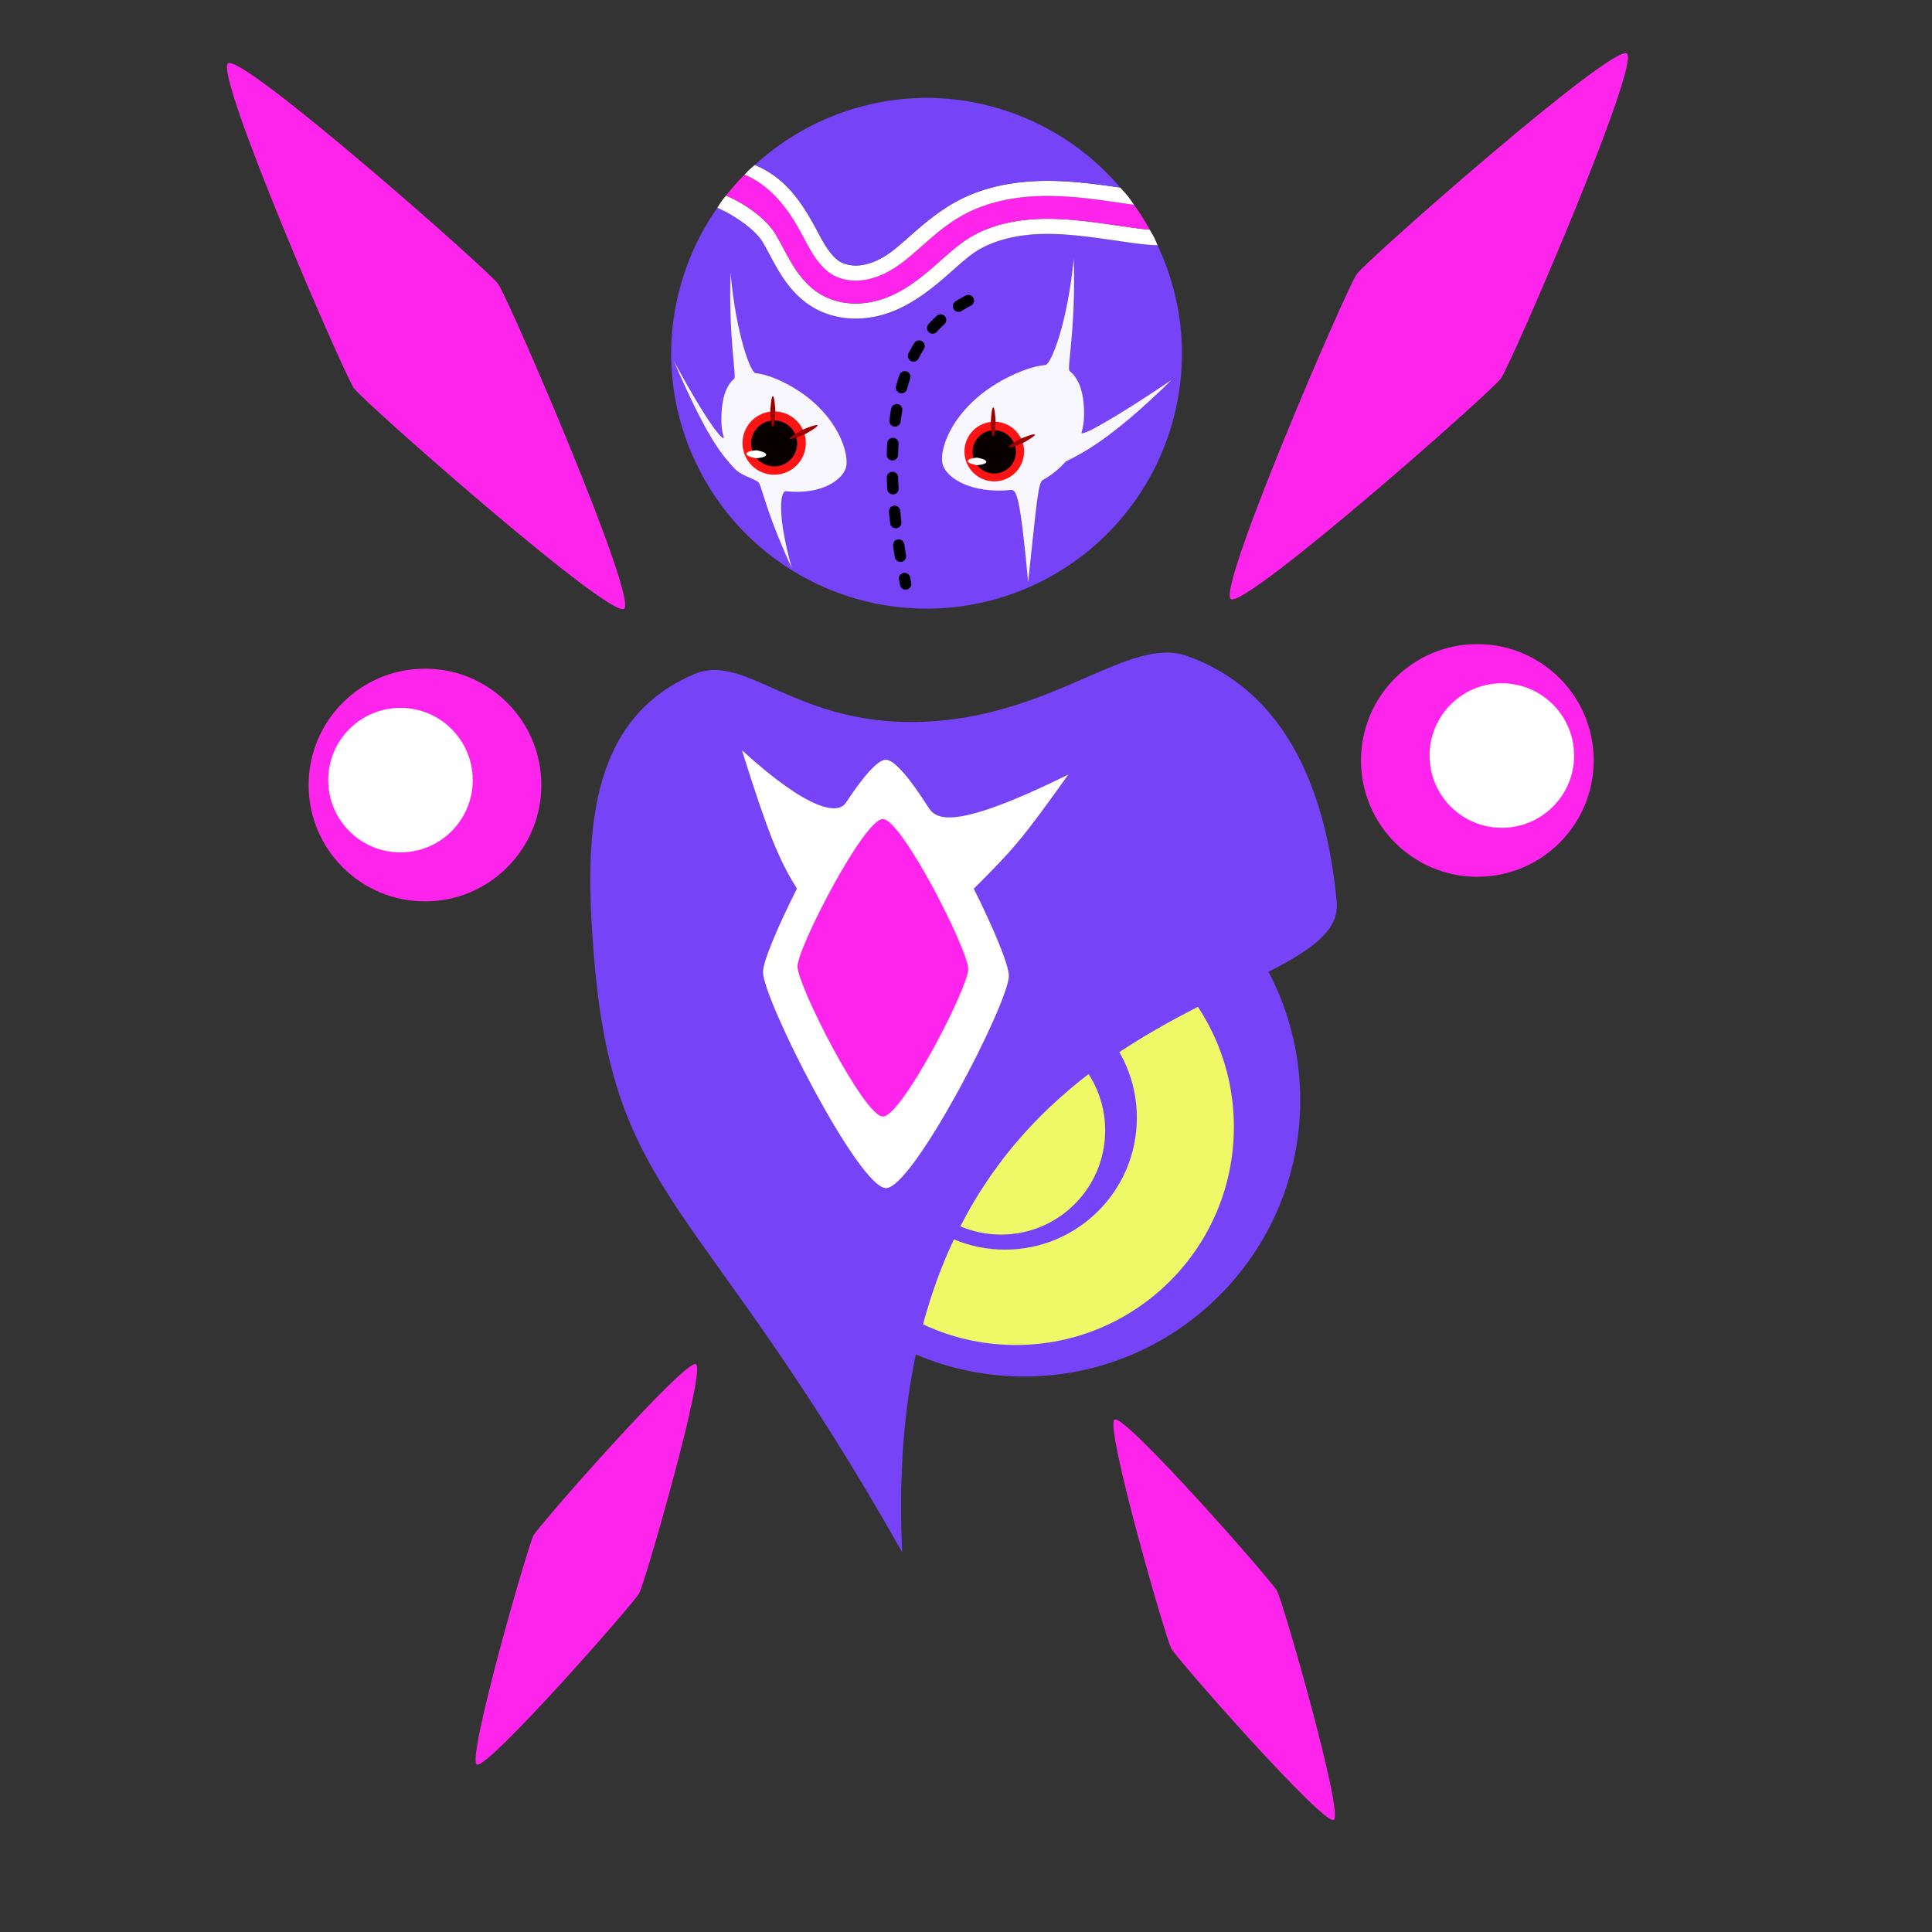 <?xml version="1.0" encoding="UTF-8" standalone="no"?>
<!-- Created with Inkscape (http://www.inkscape.org/) -->

<svg
   width="512.0px"
   height="512.0px"
   viewBox="0 0 512.0 512.0"
   version="1.1"
   id="SVGRoot"
   sodipodi:docname="Libelula.svg"
   inkscape:version="1.2.2 (732a01da63, 2022-12-09)"
   inkscape:export-filename="10.png"
   inkscape:export-xdpi="96"
   inkscape:export-ydpi="96"
   xmlns:inkscape="http://www.inkscape.org/namespaces/inkscape"
   xmlns:sodipodi="http://sodipodi.sourceforge.net/DTD/sodipodi-0.dtd"
   xmlns="http://www.w3.org/2000/svg"
   xmlns:svg="http://www.w3.org/2000/svg">
  <rect x="0" y="0" width="512.0" height="512.0" fill="#333333" stroke="none"/>
  <sodipodi:namedview
     id="namedview8182"
     pagecolor="#ffffff"
     bordercolor="#666666"
     borderopacity="1.0"
     inkscape:showpageshadow="2"
     inkscape:pageopacity="0.0"
     inkscape:pagecheckerboard="0"
     inkscape:deskcolor="#0d0d0d"
     inkscape:document-units="px"
     showgrid="true"
     inkscape:zoom="1.5405543"
     inkscape:cx="150.59514"
     inkscape:cy="212.91038"
     inkscape:window-width="1858"
     inkscape:window-height="1057"
     inkscape:window-x="54"
     inkscape:window-y="892"
     inkscape:window-maximized="1"
     inkscape:current-layer="layer1">
    <inkscape:grid
       type="xygrid"
       id="grid8305"
       dotted="true" />
  </sodipodi:namedview>
  <defs
     id="defs8177">
    <inkscape:path-effect
       effect="spiro"
       id="path-effect22132"
       is_visible="true"
       lpeversion="1" />
    <inkscape:path-effect
       effect="spiro"
       id="path-effect19339"
       is_visible="true"
       lpeversion="1" />
    <inkscape:path-effect
       effect="spiro"
       id="path-effect19339-7"
       is_visible="true"
       lpeversion="1" />
  </defs>
  <g
     inkscape:label="Camada 1"
     inkscape:groupmode="layer"
     id="layer1">
    <g
       id="g22646">
      <g
         id="g13928">
        <circle
           style="fill:#7643f6;fill-opacity:1;stroke-width:1.2;stroke-linecap:round;paint-order:fill markers stroke"
           id="path10920"
           cx="271.393"
           cy="291.61"
           r="73.177" />
        <circle
           style="fill:#eff867;stroke-width:1.2;stroke-linecap:round;paint-order:fill markers stroke;fill-opacity:1"
           id="path8317"
           cx="269.195"
           cy="298.642"
           r="57.795" />
        <circle
           style="fill:#7643f6;fill-opacity:1;stroke-width:0.573;stroke-linecap:round;paint-order:fill markers stroke"
           id="path10920-7"
           cx="266.338"
           cy="296.225"
           r="34.94" />
        <circle
           style="fill:#eff867;fill-opacity:1;stroke-width:0.573;stroke-linecap:round;paint-order:fill markers stroke"
           id="path8317-0"
           cx="265.289"
           cy="299.582"
           r="27.596" />
        <path
           id="path8312"
           style="fill:#7643f6;stroke-width:1.2;stroke-linecap:round;paint-order:fill markers stroke;fill-opacity:1"
           d="m 354.239,239.089 c 2.717,29.901 -122.235,21.536 -115.15,172.285 -53.566,-94.933 -76.538,-92.727 -81.747,-158.66 -2.407,-30.463 -1.944,-62 26.71,-74.096 13.986,-5.904 27.283,14.718 62.509,12.565 33.55,-2.05 52.846,-22.75 68.034,-17.332 29.676,10.586 37.566,42.372 39.644,65.237 z"
           sodipodi:nodetypes="scsssss" />
      </g>
      <path
         id="path11521"
         style="fill:#ffffff;stroke-width:1.2;stroke-linecap:round;paint-order:fill markers stroke"
         transform="matrix(1.123,0,0,1.123,-8.051,-54.818)"
         d="m 216.235,228.102 c 2.075,0.032 5.816,4.649 9.936,11.114 1.72,2.699 5.013,6.236 33.093,-7.615 -10.761,15.101 -12.68,17.343 -22.296,26.936 4.705,9.405 8.274,17.982 8.274,20.549 3e-5,6.368 -22.64,50.2 -29.007,50.103 -6.452,-0.098 -29.007,-44.53 -29.007,-50.982 -1e-5,-2.482 3.438,-10.652 8.011,-19.695 -4.265,-6.752 -6.908,-13.278 -12.984,-32.654 15.721,14.342 22.655,15.24 24.513,12.417 3.948,-5.999 7.491,-10.2 9.467,-10.17 z"
         sodipodi:nodetypes="ssccsssccss" />
      <path
         sodipodi:type="star"
         style="fill:#ff24eb;fill-opacity:1;stroke-width:1.2;stroke-linecap:round;paint-order:fill markers stroke"
         id="path11521-4"
         inkscape:flatsided="false"
         sodipodi:sides="2"
         sodipodi:cx="216.23517"
         sodipodi:cy="278.6445"
         sodipodi:r1="50.542774"
         sodipodi:r2="29.010487"
         sodipodi:arg1="-1.5707963"
         sodipodi:arg2="0.015150355"
         inkscape:rounded="0.11"
         inkscape:randomized="0"
         d="m 216.235,228.102 c 6.451,0.098 29.007,44.53 29.007,50.982 2e-5,6.368 -22.64,50.2 -29.007,50.103 -6.452,-0.098 -29.007,-44.53 -29.007,-50.982 -3e-5,-6.368 22.64,-50.2 29.007,-50.103 z"
         transform="matrix(0.78,0,0,0.78,65.306,39.126)" />
    </g>
    <g
       id="g22610">
      <path
         id="path8314"
         style="fill:#7643f6;fill-opacity:1;stroke-width:1.515;stroke-linecap:round;paint-order:fill markers stroke"
         d="m 306.771,65.005 c -0.017,-5.6e-4 -0.036,5.81e-4 -0.053,0 -0.928,-0.031 -1.832,-0.091 -2.713,-0.17 -1.762,-0.159 -3.428,-0.392 -4.992,-0.613 -1.908,-0.27 -3.789,-0.545 -5.645,-0.807 -1.855,-0.262 -3.684,-0.511 -5.486,-0.725 -1.802,-0.214 -3.577,-0.393 -5.326,-0.518 -0.874,-0.062 -1.742,-0.11 -2.604,-0.143 -0.861,-0.032 -1.716,-0.048 -2.564,-0.045 -0.842,0.003 -1.68,0.025 -2.512,0.068 -0.832,0.043 -1.659,0.108 -2.477,0.193 -0.817,0.086 -1.624,0.194 -2.422,0.324 -0.798,0.13 -1.584,0.281 -2.357,0.457 -0.773,0.176 -1.534,0.376 -2.277,0.6 -0.743,0.224 -1.471,0.471 -2.18,0.744 -0.709,0.273 -1.399,0.57 -2.068,0.895 -0.67,0.324 -1.318,0.675 -1.943,1.053 -0.625,0.377 -1.253,0.809 -1.889,1.285 -0.635,0.476 -1.278,0.995 -1.936,1.549 -1.314,1.107 -2.683,2.349 -4.154,3.643 -0.736,0.647 -1.498,1.307 -2.291,1.969 -0.793,0.662 -1.617,1.328 -2.479,1.984 -0.861,0.657 -1.759,1.305 -2.701,1.936 -0.942,0.63 -1.927,1.243 -2.961,1.826 -0.883,0.498 -1.8,0.966 -2.75,1.393 -0.95,0.427 -1.932,0.814 -2.943,1.148 -0.506,0.167 -1.021,0.321 -1.541,0.461 -0.52,0.14 -1.048,0.265 -1.582,0.375 -0.535,0.11 -1.075,0.205 -1.623,0.283 -0.548,0.078 -1.103,0.139 -1.664,0.182 -0.567,0.043 -1.139,0.067 -1.713,0.07 -0.574,0.004 -1.151,-0.011 -1.729,-0.049 -0.578,-0.038 -1.156,-0.097 -1.734,-0.178 -0.578,-0.081 -1.155,-0.186 -1.73,-0.312 -0.575,-0.127 -1.148,-0.277 -1.717,-0.451 -0.568,-0.174 -1.131,-0.372 -1.689,-0.596 -0.558,-0.224 -1.112,-0.473 -1.656,-0.748 -0.545,-0.275 -1.082,-0.577 -1.609,-0.906 -0.501,-0.312 -0.979,-0.64 -1.438,-0.98 -0.458,-0.34 -0.896,-0.693 -1.314,-1.057 -0.418,-0.363 -0.816,-0.736 -1.197,-1.117 -0.381,-0.381 -0.745,-0.769 -1.092,-1.162 -0.694,-0.786 -1.322,-1.592 -1.896,-2.396 -0.574,-0.805 -1.093,-1.609 -1.57,-2.391 -0.944,-1.547 -1.746,-3.035 -2.479,-4.404 -0.732,-1.369 -1.394,-2.619 -2.055,-3.693 -0.294,-0.477 -0.656,-0.957 -1.07,-1.434 -0.414,-0.477 -0.88,-0.951 -1.385,-1.416 -0.505,-0.465 -1.048,-0.922 -1.613,-1.365 -0.565,-0.443 -1.153,-0.872 -1.748,-1.281 -0.595,-0.41 -1.198,-0.8 -1.793,-1.166 -0.595,-0.366 -1.182,-0.705 -1.746,-1.016 -0.964,-0.531 -1.801,-0.918 -2.557,-1.246 a 67.683,67.683 0 0 0 -12.244,38.557 67.683,67.683 0 0 0 67.684,67.682 67.683,67.683 0 0 0 67.684,-67.682 67.683,67.683 0 0 0 -6.459,-28.609 z" />
      <path
         id="path22111"
         style="fill:#ffffff;fill-opacity:1;stroke-width:1.515;stroke-linecap:round;paint-order:fill markers stroke"
         d="m 304.687,60.87 c -0.106,-0.009 -0.216,-0.012 -0.322,-0.021 -1.639,-0.148 -3.236,-0.368 -4.793,-0.588 -1.894,-0.268 -3.775,-0.545 -5.645,-0.811 -1.869,-0.265 -3.726,-0.519 -5.574,-0.738 -1.848,-0.219 -3.685,-0.403 -5.514,-0.531 -0.914,-0.064 -1.828,-0.115 -2.738,-0.148 -0.91,-0.033 -1.818,-0.05 -2.725,-0.047 -0.904,0.003 -1.807,0.026 -2.707,0.072 -0.9,0.046 -1.798,0.115 -2.689,0.207 -0.891,0.092 -1.777,0.207 -2.654,0.35 -0.878,0.142 -1.747,0.31 -2.605,0.506 -0.859,0.195 -1.708,0.418 -2.543,0.67 -0.835,0.252 -1.657,0.534 -2.463,0.846 -0.806,0.312 -1.597,0.656 -2.369,1.031 -0.772,0.376 -1.526,0.784 -2.26,1.227 -0.754,0.455 -1.49,0.95 -2.213,1.479 -0.723,0.528 -1.435,1.089 -2.143,1.672 -1.416,1.166 -2.815,2.426 -4.26,3.701 -0.722,0.638 -1.457,1.278 -2.209,1.916 -0.752,0.638 -1.523,1.272 -2.32,1.891 -0.798,0.619 -1.622,1.224 -2.48,1.807 -0.858,0.582 -1.75,1.141 -2.684,1.668 -0.783,0.442 -1.591,0.853 -2.422,1.227 -0.831,0.373 -1.683,0.709 -2.557,0.998 -0.873,0.289 -1.766,0.53 -2.678,0.719 -0.911,0.188 -1.842,0.322 -2.787,0.395 -0.476,0.036 -0.955,0.057 -1.434,0.061 -0.479,0.003 -0.958,-0.012 -1.438,-0.043 -0.479,-0.031 -0.959,-0.08 -1.436,-0.146 -0.477,-0.067 -0.952,-0.152 -1.424,-0.256 -0.472,-0.104 -0.94,-0.225 -1.404,-0.367 -0.464,-0.142 -0.925,-0.305 -1.379,-0.486 -0.454,-0.182 -0.901,-0.385 -1.342,-0.607 -0.441,-0.223 -0.876,-0.465 -1.301,-0.73 -0.406,-0.253 -0.795,-0.52 -1.17,-0.799 -0.375,-0.278 -0.734,-0.569 -1.08,-0.869 -0.691,-0.601 -1.327,-1.242 -1.916,-1.91 -0.589,-0.668 -1.13,-1.361 -1.635,-2.068 -0.505,-0.707 -0.972,-1.426 -1.41,-2.145 -0.873,-1.431 -1.631,-2.845 -2.359,-4.207 -0.728,-1.362 -1.426,-2.674 -2.182,-3.902 -0.335,-0.545 -0.722,-1.083 -1.152,-1.611 -0.43,-0.529 -0.904,-1.047 -1.41,-1.553 -0.506,-0.505 -1.045,-0.999 -1.607,-1.475 -0.562,-0.476 -1.147,-0.934 -1.746,-1.373 -0.599,-0.439 -1.211,-0.857 -1.826,-1.252 -0.616,-0.395 -1.235,-0.766 -1.848,-1.111 -0.613,-0.345 -1.22,-0.663 -1.811,-0.951 -0.558,-0.272 -1.096,-0.512 -1.617,-0.727 a 67.683,67.683 0 0 0 -0.939,1.146 67.683,67.683 0 0 0 -1.361,2.076 c 0.756,0.328 1.592,0.715 2.557,1.246 0.564,0.311 1.151,0.65 1.746,1.016 0.595,0.366 1.198,0.756 1.793,1.166 0.595,0.41 1.183,0.838 1.748,1.281 0.565,0.443 1.108,0.9 1.613,1.365 0.505,0.465 0.97,0.939 1.385,1.416 0.414,0.477 0.777,0.956 1.07,1.434 0.661,1.074 1.323,2.324 2.055,3.693 0.732,1.369 1.534,2.857 2.479,4.404 0.477,0.781 0.996,1.586 1.57,2.391 0.574,0.805 1.203,1.61 1.896,2.396 0.347,0.393 0.711,0.781 1.092,1.162 0.381,0.381 0.779,0.754 1.197,1.117 0.418,0.363 0.856,0.716 1.314,1.057 0.458,0.34 0.937,0.668 1.438,0.98 0.528,0.329 1.065,0.631 1.609,0.906 0.545,0.275 1.098,0.524 1.656,0.748 0.558,0.224 1.121,0.421 1.689,0.596 0.568,0.174 1.142,0.324 1.717,0.451 0.575,0.127 1.152,0.231 1.73,0.312 0.578,0.081 1.157,0.14 1.734,0.178 0.578,0.038 1.154,0.053 1.729,0.049 0.574,-0.004 1.146,-0.027 1.713,-0.07 0.561,-0.043 1.116,-0.104 1.664,-0.182 0.548,-0.078 1.089,-0.173 1.623,-0.283 0.535,-0.11 1.062,-0.235 1.582,-0.375 0.52,-0.14 1.035,-0.294 1.541,-0.461 1.012,-0.334 1.994,-0.722 2.943,-1.148 0.95,-0.427 1.867,-0.894 2.75,-1.393 1.034,-0.584 2.019,-1.196 2.961,-1.826 0.942,-0.63 1.84,-1.279 2.701,-1.936 0.861,-0.657 1.686,-1.322 2.479,-1.984 0.793,-0.662 1.555,-1.322 2.291,-1.969 1.472,-1.293 2.84,-2.535 4.154,-3.643 0.657,-0.554 1.3,-1.073 1.936,-1.549 0.635,-0.476 1.263,-0.908 1.889,-1.285 0.625,-0.377 1.274,-0.728 1.943,-1.053 0.67,-0.324 1.359,-0.621 2.068,-0.895 0.709,-0.273 1.436,-0.521 2.18,-0.744 0.743,-0.224 1.504,-0.424 2.277,-0.6 0.773,-0.176 1.56,-0.327 2.357,-0.457 0.798,-0.13 1.605,-0.238 2.422,-0.324 0.817,-0.086 1.644,-0.15 2.477,-0.193 0.832,-0.043 1.67,-0.066 2.512,-0.068 0.848,-0.003 1.703,0.013 2.564,0.045 0.861,0.032 1.729,0.08 2.604,0.143 1.749,0.124 3.524,0.304 5.326,0.518 1.802,0.214 3.631,0.463 5.486,0.725 1.855,0.262 3.736,0.537 5.645,0.807 1.564,0.221 3.23,0.455 4.992,0.613 0.881,0.079 1.785,0.139 2.713,0.17 0.017,5.81e-4 0.036,-5.6e-4 0.053,0 a 67.683,67.683 0 0 0 -0.898,-2.057 67.683,67.683 0 0 0 -1.186,-2.078 z" />
      <path
         id="path22109"
         style="fill:#ff24eb;fill-opacity:1;stroke-width:1.515;stroke-linecap:round;paint-order:fill markers stroke"
         d="m 300.521,54.277 c -0.034,-0.005 -0.066,-0.007 -0.1,-0.012 -1.867,-0.264 -3.745,-0.544 -5.637,-0.814 -1.892,-0.271 -3.799,-0.532 -5.719,-0.76 -1.92,-0.228 -3.856,-0.423 -5.807,-0.559 -0.976,-0.068 -1.954,-0.121 -2.938,-0.156 -0.984,-0.035 -1.972,-0.052 -2.965,-0.049 -0.995,0.003 -1.995,0.028 -2.998,0.078 -1.003,0.05 -2.007,0.127 -3.012,0.23 -1.004,0.103 -2.009,0.233 -3.01,0.395 -1,0.162 -1.996,0.354 -2.986,0.58 -0.991,0.226 -1.976,0.486 -2.951,0.781 -0.975,0.296 -1.939,0.627 -2.893,0.998 -0.954,0.371 -1.896,0.78 -2.822,1.232 -0.926,0.452 -1.837,0.947 -2.73,1.486 -0.912,0.55 -1.784,1.129 -2.625,1.727 -0.841,0.598 -1.649,1.214 -2.434,1.842 -1.569,1.255 -3.04,2.551 -4.473,3.816 -1.433,1.266 -2.829,2.501 -4.246,3.635 -0.709,0.567 -1.423,1.11 -2.15,1.617 -0.727,0.507 -1.468,0.979 -2.229,1.408 -0.63,0.356 -1.272,0.681 -1.922,0.973 -0.65,0.292 -1.31,0.55 -1.975,0.77 -0.664,0.22 -1.333,0.401 -2.006,0.541 -0.673,0.14 -1.349,0.238 -2.023,0.289 -0.671,0.051 -1.341,0.055 -2.002,0.012 -0.661,-0.043 -1.312,-0.135 -1.947,-0.273 -0.635,-0.139 -1.255,-0.325 -1.848,-0.561 -0.593,-0.236 -1.16,-0.52 -1.695,-0.854 -0.517,-0.322 -1.009,-0.692 -1.48,-1.105 -0.472,-0.413 -0.923,-0.869 -1.355,-1.361 -0.433,-0.492 -0.848,-1.021 -1.248,-1.58 -0.4,-0.559 -0.786,-1.148 -1.16,-1.762 -0.753,-1.234 -1.45,-2.55 -2.18,-3.916 -0.365,-0.683 -0.737,-1.379 -1.129,-2.082 -0.391,-0.703 -0.802,-1.414 -1.242,-2.129 -0.395,-0.643 -0.808,-1.283 -1.238,-1.914 -0.43,-0.631 -0.88,-1.253 -1.348,-1.863 -0.468,-0.61 -0.955,-1.208 -1.463,-1.789 -0.508,-0.581 -1.037,-1.145 -1.588,-1.688 -0.55,-0.543 -1.121,-1.065 -1.717,-1.561 -0.595,-0.496 -1.215,-0.966 -1.857,-1.406 -0.643,-0.441 -1.309,-0.852 -2.002,-1.229 -0.661,-0.359 -1.35,-0.681 -2.059,-0.975 a 67.683,67.683 0 0 0 -4.906,5.545 c 0.521,0.215 1.06,0.455 1.617,0.727 0.591,0.288 1.198,0.606 1.811,0.951 0.613,0.345 1.232,0.716 1.848,1.111 0.616,0.395 1.228,0.813 1.826,1.252 0.599,0.439 1.184,0.898 1.746,1.373 0.562,0.476 1.101,0.969 1.607,1.475 0.506,0.505 0.98,1.024 1.41,1.553 0.43,0.529 0.817,1.066 1.152,1.611 0.756,1.229 1.454,2.54 2.182,3.902 0.728,1.362 1.486,2.776 2.359,4.207 0.438,0.718 0.906,1.438 1.41,2.145 0.505,0.707 1.046,1.401 1.635,2.068 0.589,0.668 1.225,1.309 1.916,1.91 0.346,0.3 0.705,0.591 1.08,0.869 0.375,0.278 0.764,0.546 1.17,0.799 0.425,0.265 0.86,0.508 1.301,0.73 0.441,0.223 0.888,0.426 1.342,0.607 0.454,0.182 0.915,0.344 1.379,0.486 0.464,0.142 0.932,0.263 1.404,0.367 0.472,0.104 0.947,0.189 1.424,0.256 0.477,0.067 0.956,0.115 1.436,0.146 0.479,0.031 0.959,0.046 1.438,0.043 0.479,-0.003 0.958,-0.024 1.434,-0.061 0.945,-0.072 1.876,-0.206 2.787,-0.395 0.911,-0.188 1.805,-0.43 2.678,-0.719 0.873,-0.289 1.726,-0.625 2.557,-0.998 0.831,-0.373 1.638,-0.784 2.422,-1.227 0.934,-0.527 1.825,-1.086 2.684,-1.668 0.858,-0.582 1.683,-1.188 2.48,-1.807 0.798,-0.619 1.568,-1.253 2.32,-1.891 0.752,-0.638 1.487,-1.278 2.209,-1.916 1.445,-1.276 2.844,-2.535 4.26,-3.701 0.708,-0.583 1.419,-1.144 2.143,-1.672 0.723,-0.528 1.459,-1.024 2.213,-1.479 0.734,-0.443 1.487,-0.851 2.26,-1.227 0.772,-0.376 1.563,-0.719 2.369,-1.031 0.806,-0.312 1.628,-0.594 2.463,-0.846 0.835,-0.252 1.684,-0.475 2.543,-0.67 0.859,-0.195 1.728,-0.364 2.605,-0.506 0.878,-0.142 1.763,-0.257 2.654,-0.35 0.891,-0.092 1.789,-0.161 2.689,-0.207 0.9,-0.046 1.803,-0.069 2.707,-0.072 0.906,-0.003 1.814,0.013 2.725,0.047 0.91,0.033 1.824,0.084 2.738,0.148 1.829,0.129 3.666,0.312 5.514,0.531 1.848,0.219 3.705,0.473 5.574,0.738 1.869,0.265 3.751,0.543 5.645,0.811 1.557,0.22 3.154,0.44 4.793,0.588 0.106,0.01 0.216,0.013 0.322,0.021 a 67.683,67.683 0 0 0 -4.166,-6.594 z" />
      <path
         id="path22107"
         style="fill:#ffffff;fill-opacity:1;stroke-width:1.515;stroke-linecap:round;paint-order:fill markers stroke"
         d="m 296.877,49.71 c -0.512,-0.075 -1.009,-0.146 -1.525,-0.221 -1.907,-0.274 -3.846,-0.542 -5.814,-0.775 -1.969,-0.234 -3.968,-0.434 -6,-0.574 -1.016,-0.07 -2.04,-0.125 -3.072,-0.162 -1.032,-0.037 -2.071,-0.054 -3.119,-0.051 -1.054,0.003 -2.118,0.031 -3.188,0.084 -1.07,0.053 -2.147,0.134 -3.227,0.244 -1.079,0.111 -2.16,0.251 -3.242,0.426 -1.082,0.175 -2.164,0.383 -3.242,0.629 -1.078,0.246 -2.155,0.529 -3.223,0.854 -1.068,0.324 -2.129,0.69 -3.18,1.1 -1.051,0.41 -2.09,0.863 -3.117,1.365 -1.027,0.502 -2.042,1.053 -3.039,1.654 -1.002,0.605 -1.958,1.233 -2.873,1.875 -0.916,0.642 -1.791,1.298 -2.631,1.957 -0.84,0.659 -1.646,1.323 -2.422,1.98 -0.776,0.657 -1.522,1.308 -2.244,1.943 -1.445,1.27 -2.794,2.476 -4.094,3.541 -0.65,0.532 -1.286,1.029 -1.916,1.48 -0.63,0.451 -1.253,0.858 -1.875,1.209 -0.526,0.297 -1.059,0.565 -1.592,0.803 -0.533,0.238 -1.067,0.446 -1.596,0.621 -0.529,0.175 -1.052,0.318 -1.566,0.426 -0.515,0.108 -1.021,0.181 -1.512,0.219 -0.476,0.036 -0.954,0.036 -1.422,0.002 -0.468,-0.034 -0.924,-0.103 -1.361,-0.199 -0.437,-0.096 -0.854,-0.22 -1.238,-0.369 -0.385,-0.149 -0.738,-0.322 -1.049,-0.516 -0.302,-0.188 -0.619,-0.429 -0.943,-0.719 -0.325,-0.29 -0.658,-0.628 -0.994,-1.01 -0.336,-0.381 -0.675,-0.807 -1.012,-1.27 -0.337,-0.463 -0.672,-0.963 -0.998,-1.498 -0.661,-1.083 -1.325,-2.343 -2.061,-3.719 -0.368,-0.688 -0.753,-1.405 -1.166,-2.145 -0.413,-0.739 -0.855,-1.5 -1.332,-2.275 -0.434,-0.706 -0.876,-1.397 -1.332,-2.07 -0.456,-0.674 -0.926,-1.331 -1.412,-1.969 -0.487,-0.638 -0.991,-1.257 -1.518,-1.855 -0.527,-0.599 -1.077,-1.176 -1.654,-1.732 -0.577,-0.556 -1.18,-1.091 -1.816,-1.602 -0.636,-0.511 -1.304,-0.999 -2.01,-1.461 -0.705,-0.462 -1.449,-0.9 -2.232,-1.311 -0.618,-0.324 -1.284,-0.618 -1.957,-0.908 a 67.683,67.683 0 0 0 -1.488,1.268 67.683,67.683 0 0 0 -1.258,1.311 c 0.709,0.293 1.397,0.615 2.059,0.975 0.693,0.377 1.359,0.788 2.002,1.229 0.643,0.441 1.262,0.91 1.857,1.406 0.595,0.496 1.166,1.018 1.717,1.561 0.55,0.543 1.08,1.107 1.588,1.688 0.508,0.581 0.995,1.179 1.463,1.789 0.468,0.61 0.917,1.232 1.348,1.863 0.43,0.631 0.843,1.271 1.238,1.914 0.44,0.715 0.851,1.426 1.242,2.129 0.391,0.703 0.764,1.399 1.129,2.082 0.729,1.366 1.426,2.682 2.18,3.916 0.374,0.613 0.76,1.203 1.16,1.762 0.4,0.559 0.815,1.088 1.248,1.58 0.433,0.492 0.884,0.948 1.355,1.361 0.472,0.413 0.963,0.783 1.48,1.105 0.535,0.333 1.102,0.618 1.695,0.854 0.593,0.236 1.213,0.422 1.848,0.561 0.635,0.139 1.286,0.23 1.947,0.273 0.661,0.043 1.331,0.039 2.002,-0.012 0.675,-0.051 1.351,-0.149 2.023,-0.289 0.673,-0.14 1.341,-0.321 2.006,-0.541 0.664,-0.22 1.324,-0.478 1.975,-0.77 0.65,-0.292 1.291,-0.617 1.922,-0.973 0.761,-0.429 1.501,-0.901 2.229,-1.408 0.727,-0.507 1.442,-1.05 2.15,-1.617 1.418,-1.134 2.813,-2.369 4.246,-3.635 1.433,-1.266 2.904,-2.562 4.473,-3.816 0.784,-0.627 1.593,-1.244 2.434,-1.842 0.841,-0.598 1.713,-1.176 2.625,-1.727 0.893,-0.539 1.804,-1.034 2.73,-1.486 0.926,-0.452 1.869,-0.861 2.822,-1.232 0.954,-0.371 1.918,-0.702 2.893,-0.998 0.975,-0.296 1.961,-0.555 2.951,-0.781 0.991,-0.226 1.986,-0.418 2.986,-0.58 1,-0.162 2.005,-0.291 3.01,-0.395 1.004,-0.103 2.009,-0.18 3.012,-0.23 1.003,-0.05 2.003,-0.075 2.998,-0.078 0.992,-0.003 1.981,0.013 2.965,0.049 0.984,0.035 1.962,0.088 2.938,0.156 1.951,0.136 3.886,0.331 5.807,0.559 1.92,0.228 3.827,0.489 5.719,0.76 1.892,0.271 3.77,0.551 5.637,0.814 0.034,0.005 0.066,0.007 0.1,0.012 a 67.683,67.683 0 0 0 -1.584,-2.248 67.683,67.683 0 0 0 -2.061,-2.318 z" />
      <path
         id="path22105"
         style="fill:#7643f6;fill-opacity:1;stroke-width:1.515;stroke-linecap:round;paint-order:fill markers stroke"
         d="m 245.547,25.931 a 67.683,67.683 0 0 0 -45.486,17.781 c 0.673,0.29 1.339,0.584 1.957,0.908 0.784,0.411 1.527,0.848 2.232,1.311 0.705,0.462 1.373,0.95 2.01,1.461 0.636,0.511 1.239,1.045 1.816,1.602 0.577,0.556 1.127,1.134 1.654,1.732 0.527,0.599 1.031,1.218 1.518,1.855 0.487,0.638 0.956,1.295 1.412,1.969 0.456,0.674 0.898,1.364 1.332,2.07 0.477,0.776 0.919,1.536 1.332,2.275 0.414,0.739 0.798,1.456 1.166,2.145 0.736,1.376 1.4,2.636 2.061,3.719 0.326,0.535 0.661,1.035 0.998,1.498 0.337,0.463 0.675,0.888 1.012,1.27 0.336,0.381 0.669,0.72 0.994,1.01 0.325,0.29 0.641,0.531 0.943,0.719 0.31,0.193 0.664,0.367 1.049,0.516 0.385,0.149 0.801,0.273 1.238,0.369 0.437,0.096 0.894,0.165 1.361,0.199 0.468,0.034 0.946,0.034 1.422,-0.002 0.491,-0.037 0.997,-0.111 1.512,-0.219 0.515,-0.108 1.037,-0.251 1.566,-0.426 0.529,-0.175 1.063,-0.383 1.596,-0.621 0.533,-0.238 1.065,-0.506 1.592,-0.803 0.622,-0.351 1.245,-0.758 1.875,-1.209 0.63,-0.451 1.266,-0.948 1.916,-1.48 1.299,-1.065 2.649,-2.271 4.094,-3.541 0.722,-0.635 1.469,-1.286 2.244,-1.943 0.776,-0.657 1.582,-1.321 2.422,-1.98 0.84,-0.659 1.715,-1.315 2.631,-1.957 0.916,-0.642 1.871,-1.27 2.873,-1.875 0.997,-0.602 2.012,-1.152 3.039,-1.654 1.027,-0.502 2.066,-0.956 3.117,-1.365 1.051,-0.41 2.112,-0.775 3.18,-1.1 1.068,-0.324 2.144,-0.608 3.223,-0.854 1.078,-0.246 2.16,-0.454 3.242,-0.629 1.082,-0.175 2.163,-0.315 3.242,-0.426 1.079,-0.111 2.157,-0.191 3.227,-0.244 1.07,-0.053 2.133,-0.081 3.188,-0.084 1.048,-0.003 2.087,0.014 3.119,0.051 1.032,0.037 2.056,0.092 3.072,0.162 2.032,0.14 4.031,0.341 6,0.574 1.969,0.234 3.908,0.502 5.814,0.775 0.517,0.074 1.013,0.146 1.525,0.221 A 67.683,67.683 0 0 0 245.547,25.931 Z" />
      <path
         style="fill:none;stroke:#000000;stroke-width:3;stroke-linecap:round;stroke-linejoin:miter;stroke-dasharray:3, 6;stroke-dashoffset:0;stroke-opacity:1"
         d="m 256.623,79.654 c -4.833,2.473 -9.039,6.159 -12.125,10.625 -4.036,5.842 -6.09,12.85 -7.125,19.875 -1.321,8.969 -1.076,18.109 -0.125,27.125 0.62,5.875 1.538,11.718 2.75,17.5"
         id="path22130"
         inkscape:path-effect="#path-effect22132"
         inkscape:original-d="m 256.62279,79.653698 c -3.999,3.501 -8.08233,7.08433 -12.125,10.625 -4.04267,3.54067 -4.749,13.251002 -7.125,19.875002 -2.376,6.624 -0.0823,18.08433 -0.125,27.125 -0.0427,9.04067 1.83433,11.66767 2.75,17.5" />
    </g>
    <path
       id="path13930"
       style="fill:#f9f7fe;stroke-width:1.482;stroke-linecap:round;paint-order:fill markers stroke"
       d="m 224.268,123.551 c -0.643,3.527 -6.567,7.679 -16.007,6.627 -1.346,-0.15 -2.545,5.495 1.547,20.299 -7.475,-16.229 -7.875,-22.165 -8.99,-22.829 -2.035,-1.212 -4.282,-1.604 -6.206,-3.503 -3.052,-3.459 -6.833,-7.089 -16.062,-28.521 10.461,19.315 13.684,21.617 13.209,20.094 -0.452,-1.449 -0.591,-2.99 -0.591,-4.537 0,-4.757 0.928,-8.767 3.413,-10.837 0.646,-0.538 -1.541,-11.079 -0.981,-28.108 1.439,16.285 5.331,26.529 6.606,26.654 1.903,0.186 4.164,0.861 6.833,2.122 13.821,6.525 18.028,18.149 17.228,22.54 z"
       sodipodi:nodetypes="sscsccssscsss" />
    <g
       id="g22623">
      <circle
         style="fill:#fa1414;fill-opacity:1;stroke-width:2.01;stroke-linecap:round;paint-order:fill markers stroke"
         id="path15285"
         cx="205.161"
         cy="117.416"
         r="8.393" />
      <circle
         style="fill:#080000;fill-opacity:1;stroke-width:2.214;stroke-linecap:round;paint-order:fill markers stroke"
         id="path16639"
         cx="205.162"
         cy="117.511"
         r="6.091" />
      <path
         sodipodi:type="star"
         style="fill:#9e0000;fill-opacity:1;stroke-width:1.2;stroke-linecap:round;paint-order:fill markers stroke"
         id="path17889"
         inkscape:flatsided="false"
         sodipodi:sides="2"
         sodipodi:cx="206.66545"
         sodipodi:cy="115.53065"
         sodipodi:r1="4.3536253"
         sodipodi:r2="0.71615916"
         sodipodi:arg1="1.5707963"
         sodipodi:arg2="3.0328921"
         inkscape:rounded="0.11"
         inkscape:randomized="0"
         d="m 206.665,119.884 c -0.474,0.052 -0.712,-3.799 -0.712,-4.276 0,-0.494 0.221,-4.378 0.712,-4.431 0.474,-0.052 0.712,3.799 0.712,4.276 0,0.494 -0.221,4.378 -0.712,4.431 z"
         transform="matrix(0.937,0,0,0.937,11.163,0.793)" />
      <path
         sodipodi:type="star"
         style="fill:#9e0000;fill-opacity:1;stroke-width:1.2;stroke-linecap:round;paint-order:fill markers stroke"
         id="path17889-2"
         inkscape:flatsided="false"
         sodipodi:sides="2"
         sodipodi:cx="206.66545"
         sodipodi:cy="115.53065"
         sodipodi:r1="4.3536253"
         sodipodi:r2="0.71615916"
         sodipodi:arg1="1.5707963"
         sodipodi:arg2="3.0328921"
         inkscape:rounded="0.11"
         inkscape:randomized="0"
         d="m 206.665,119.884 c -0.474,0.052 -0.712,-3.799 -0.712,-4.276 0,-0.494 0.221,-4.378 0.712,-4.431 0.474,-0.052 0.712,3.799 0.712,4.276 0,0.494 -0.221,4.378 -0.712,4.431 z"
         transform="matrix(0.408,0.844,-0.844,0.408,226.163,-107.07)" />
      <path
         sodipodi:type="star"
         style="fill:#ffffff;fill-opacity:1;stroke-width:1.2;stroke-linecap:round;paint-order:fill markers stroke"
         id="path17889-2-5"
         inkscape:flatsided="false"
         sodipodi:sides="2"
         sodipodi:cx="206.66545"
         sodipodi:cy="115.53065"
         sodipodi:r1="4.3536253"
         sodipodi:r2="0.71615916"
         sodipodi:arg1="1.5707963"
         sodipodi:arg2="3.0328921"
         inkscape:rounded="0.11"
         inkscape:randomized="0"
         d="m 206.665,119.884 c -0.474,0.052 -0.712,-3.799 -0.712,-4.276 0,-0.494 0.221,-4.378 0.712,-4.431 0.474,-0.052 0.712,3.799 0.712,4.276 0,0.494 -0.221,4.378 -0.712,4.431 z"
         transform="matrix(-0.01,1.475,-0.601,-0.025,271.93,-181.559)"
         inkscape:transform-center-x="-0.4012758"
         inkscape:transform-center-y="-0.050678188" />
    </g>
    <path
       id="path13930-2"
       style="fill:#f9f7fe;stroke-width:1.624;stroke-linecap:round;paint-order:fill markers stroke"
       d="m 249.749,122.767 c 0.729,3.739 7.451,8.161 18.162,7.083 1.528,-0.154 2.463,1.923 4.556,24.369 2.311,-21.226 2.624,-26.322 3.888,-27.021 2.308,-1.277 4.362,-2.942 6.049,-4.882 4.03,-1.996 11.937,-5.748 28.01,-21.579 -14.564,9.819 -24.177,15.271 -23.78,13.857 0.437,-1.554 0.67,-3.165 0.67,-4.804 0,-5.04 -1.053,-9.292 -3.872,-11.494 -0.733,-0.573 1.749,-11.732 1.113,-29.776 -1.633,17.248 -6.049,28.087 -7.496,28.214 -2.159,0.19 -4.724,0.896 -7.753,2.221 -15.681,6.86 -20.455,19.159 -19.547,23.813 z"
       sodipodi:nodetypes="sscsccssscsss" />
    <g
       id="g22636">
      <circle
         style="fill:#fa1414;fill-opacity:1;stroke-width:1.893;stroke-linecap:round;paint-order:fill markers stroke"
         id="path15285-8"
         cx="263.491"
         cy="119.664"
         r="7.907" />
      <circle
         style="fill:#080000;fill-opacity:1;stroke-width:2.085;stroke-linecap:round;paint-order:fill markers stroke"
         id="path16639-5"
         cx="263.491"
         cy="119.754"
         r="5.738" />
      <path
         sodipodi:type="star"
         style="fill:#9e0000;fill-opacity:1;stroke-width:1.2;stroke-linecap:round;paint-order:fill markers stroke"
         id="path17889-5"
         inkscape:flatsided="false"
         sodipodi:sides="2"
         sodipodi:cx="206.66545"
         sodipodi:cy="115.53065"
         sodipodi:r1="4.3536253"
         sodipodi:r2="0.71615916"
         sodipodi:arg1="1.5707963"
         sodipodi:arg2="3.0328921"
         inkscape:rounded="0.11"
         inkscape:randomized="0"
         d="m 206.665,119.884 c -0.474,0.052 -0.712,-3.799 -0.712,-4.276 0,-0.494 0.221,-4.378 0.712,-4.431 0.474,-0.052 0.712,3.799 0.712,4.276 0,0.494 -0.221,4.378 -0.712,4.431 z"
         transform="matrix(0.883,0,0,0.883,80.724,9.793)" />
      <path
         sodipodi:type="star"
         style="fill:#9e0000;fill-opacity:1;stroke-width:1.2;stroke-linecap:round;paint-order:fill markers stroke"
         id="path17889-2-3"
         inkscape:flatsided="false"
         sodipodi:sides="2"
         sodipodi:cx="206.66545"
         sodipodi:cy="115.53065"
         sodipodi:r1="4.3536253"
         sodipodi:r2="0.71615916"
         sodipodi:arg1="1.5707963"
         sodipodi:arg2="3.0328921"
         inkscape:rounded="0.11"
         inkscape:randomized="0"
         d="m 206.665,119.884 c -0.474,0.052 -0.712,-3.799 -0.712,-4.276 0,-0.494 0.221,-4.378 0.712,-4.431 0.474,-0.052 0.712,3.799 0.712,4.276 0,0.494 -0.221,4.378 -0.712,4.431 z"
         transform="matrix(0.384,0.795,-0.795,0.384,283.277,-91.826)" />
      <path
         sodipodi:type="star"
         style="fill:#ffffff;fill-opacity:1;stroke-width:1.2;stroke-linecap:round;paint-order:fill markers stroke"
         id="path17889-2-5-1"
         inkscape:flatsided="false"
         sodipodi:sides="2"
         sodipodi:cx="206.66545"
         sodipodi:cy="115.53065"
         sodipodi:r1="4.3536253"
         sodipodi:r2="0.71615916"
         sodipodi:arg1="1.5707963"
         sodipodi:arg2="3.0328921"
         inkscape:rounded="0.11"
         inkscape:randomized="0"
         d="m 206.665,119.884 c -0.474,0.052 -0.712,-3.799 -0.712,-4.276 0,-0.494 0.221,-4.378 0.712,-4.431 0.474,-0.052 0.712,3.799 0.712,4.276 0,0.494 -0.221,4.378 -0.712,4.431 z"
         transform="matrix(-0.01,1.389,-0.566,-0.024,326.394,-162.002)"
         inkscape:transform-center-x="-0.4012778"
         inkscape:transform-center-y="-0.050678188" />
    </g>
    <g
       id="g24152">
      <circle
         style="fill:#ff24eb;fill-opacity:1;stroke:none;stroke-width:3;stroke-linecap:round;stroke-dasharray:3, 6;stroke-dashoffset:0;stroke-opacity:1;paint-order:fill markers stroke"
         id="path22190"
         cx="112.622"
         cy="208.042"
         r="30.833" />
      <circle
         style="fill:#ffffff;fill-opacity:1;stroke:none;stroke-width:3;stroke-linecap:round;stroke-dasharray:3, 6;stroke-dashoffset:0;stroke-opacity:1;paint-order:fill markers stroke"
         id="path22192"
         cx="106.131"
         cy="206.744"
         r="19.149" />
    </g>
    <g
       id="g24148">
      <circle
         style="fill:#ff24eb;fill-opacity:1;stroke:none;stroke-width:3;stroke-linecap:round;stroke-dasharray:3, 6;stroke-dashoffset:0;stroke-opacity:1;paint-order:fill markers stroke"
         id="path22190-2"
         cx="-391.51"
         cy="201.528"
         r="30.833"
         transform="scale(-1,1)" />
      <circle
         style="fill:#ffffff;fill-opacity:1;stroke:none;stroke-width:3;stroke-linecap:round;stroke-dasharray:3, 6;stroke-dashoffset:0;stroke-opacity:1;paint-order:fill markers stroke"
         id="path22192-6"
         cx="-398.001"
         cy="200.23"
         r="19.149"
         transform="scale(-1,1)" />
    </g>
    <path
       sodipodi:type="star"
       style="fill:#ff24eb;fill-opacity:1;stroke:none;stroke-width:3;stroke-linecap:round;stroke-dasharray:3, 6;stroke-dashoffset:0;stroke-opacity:1;paint-order:fill markers stroke"
       id="path22429"
       inkscape:flatsided="false"
       sodipodi:sides="2"
       sodipodi:cx="125.30564"
       sodipodi:cy="337.36136"
       sodipodi:r1="81.116257"
       sodipodi:r2="21.414692"
       sodipodi:arg1="1.5707963"
       sodipodi:arg2="3.1415927"
       inkscape:rounded="0.05"
       inkscape:randomized="0"
       d="m 125.306,418.478 c -4.195,0 -21.415,-76.921 -21.415,-81.116 0,-4.195 17.22,-81.116 21.415,-81.116 4.195,0 21.415,76.921 21.415,81.116 0,4.195 -17.22,81.116 -21.415,81.116 z"
       transform="matrix(0.654,0.358,-0.358,0.654,194.22,149.067)" />
    <path
       sodipodi:type="star"
       style="fill:#ff24eb;fill-opacity:1;stroke:none;stroke-width:3;stroke-linecap:round;stroke-dasharray:3, 6;stroke-dashoffset:0;stroke-opacity:1;paint-order:fill markers stroke"
       id="path22429-7"
       inkscape:flatsided="false"
       sodipodi:sides="2"
       sodipodi:cx="125.30564"
       sodipodi:cy="337.36136"
       sodipodi:r1="81.116257"
       sodipodi:r2="21.414692"
       sodipodi:arg1="1.5707963"
       sodipodi:arg2="3.1415927"
       inkscape:rounded="0.05"
       inkscape:randomized="0"
       d="m 125.306,418.478 c -4.195,0 -21.415,-76.921 -21.415,-81.116 0,-4.195 17.22,-81.116 21.415,-81.116 4.195,0 21.415,76.921 21.415,81.116 0,4.195 -17.22,81.116 -21.415,81.116 z"
       transform="matrix(-0.654,0.358,0.358,0.654,285.595,163.754)" />
    <path
       sodipodi:type="star"
       style="fill:#ff24eb;fill-opacity:1;stroke:none;stroke-width:3;stroke-linecap:round;stroke-dasharray:3, 6;stroke-dashoffset:0;stroke-opacity:1;paint-order:fill markers stroke"
       id="path22429-7-1"
       inkscape:flatsided="false"
       sodipodi:sides="2"
       sodipodi:cx="125.30564"
       sodipodi:cy="337.36136"
       sodipodi:r1="81.116257"
       sodipodi:r2="21.414692"
       sodipodi:arg1="1.5707963"
       sodipodi:arg2="3.1415927"
       inkscape:rounded="0.05"
       inkscape:randomized="0"
       d="m 125.306,418.478 c -4.195,0 -21.415,-76.921 -21.415,-81.116 0,-4.195 17.22,-81.116 21.415,-81.116 4.195,0 21.415,76.921 21.415,81.116 0,4.195 -17.22,81.116 -21.415,81.116 z"
       transform="matrix(-0.891,-0.647,-0.647,0.891,708.571,-133.048)" />
    <path
       sodipodi:type="star"
       style="fill:#ff24eb;fill-opacity:1;stroke:none;stroke-width:3;stroke-linecap:round;stroke-dasharray:3, 6;stroke-dashoffset:0;stroke-opacity:1;paint-order:fill markers stroke"
       id="path22429-7-1-3"
       inkscape:flatsided="false"
       sodipodi:sides="2"
       sodipodi:cx="125.30564"
       sodipodi:cy="337.36136"
       sodipodi:r1="81.116257"
       sodipodi:r2="21.414692"
       sodipodi:arg1="1.5707963"
       sodipodi:arg2="3.1415927"
       inkscape:rounded="0.05"
       inkscape:randomized="0"
       d="m 125.306,418.478 c -4.195,0 -21.415,-76.921 -21.415,-81.116 0,-4.195 17.22,-81.116 21.415,-81.116 4.195,0 21.415,76.921 21.415,81.116 0,4.195 -17.22,81.116 -21.415,81.116 z"
       transform="matrix(0.891,-0.647,0.647,0.891,-217.016,-130.452)" />
  </g>
</svg>
